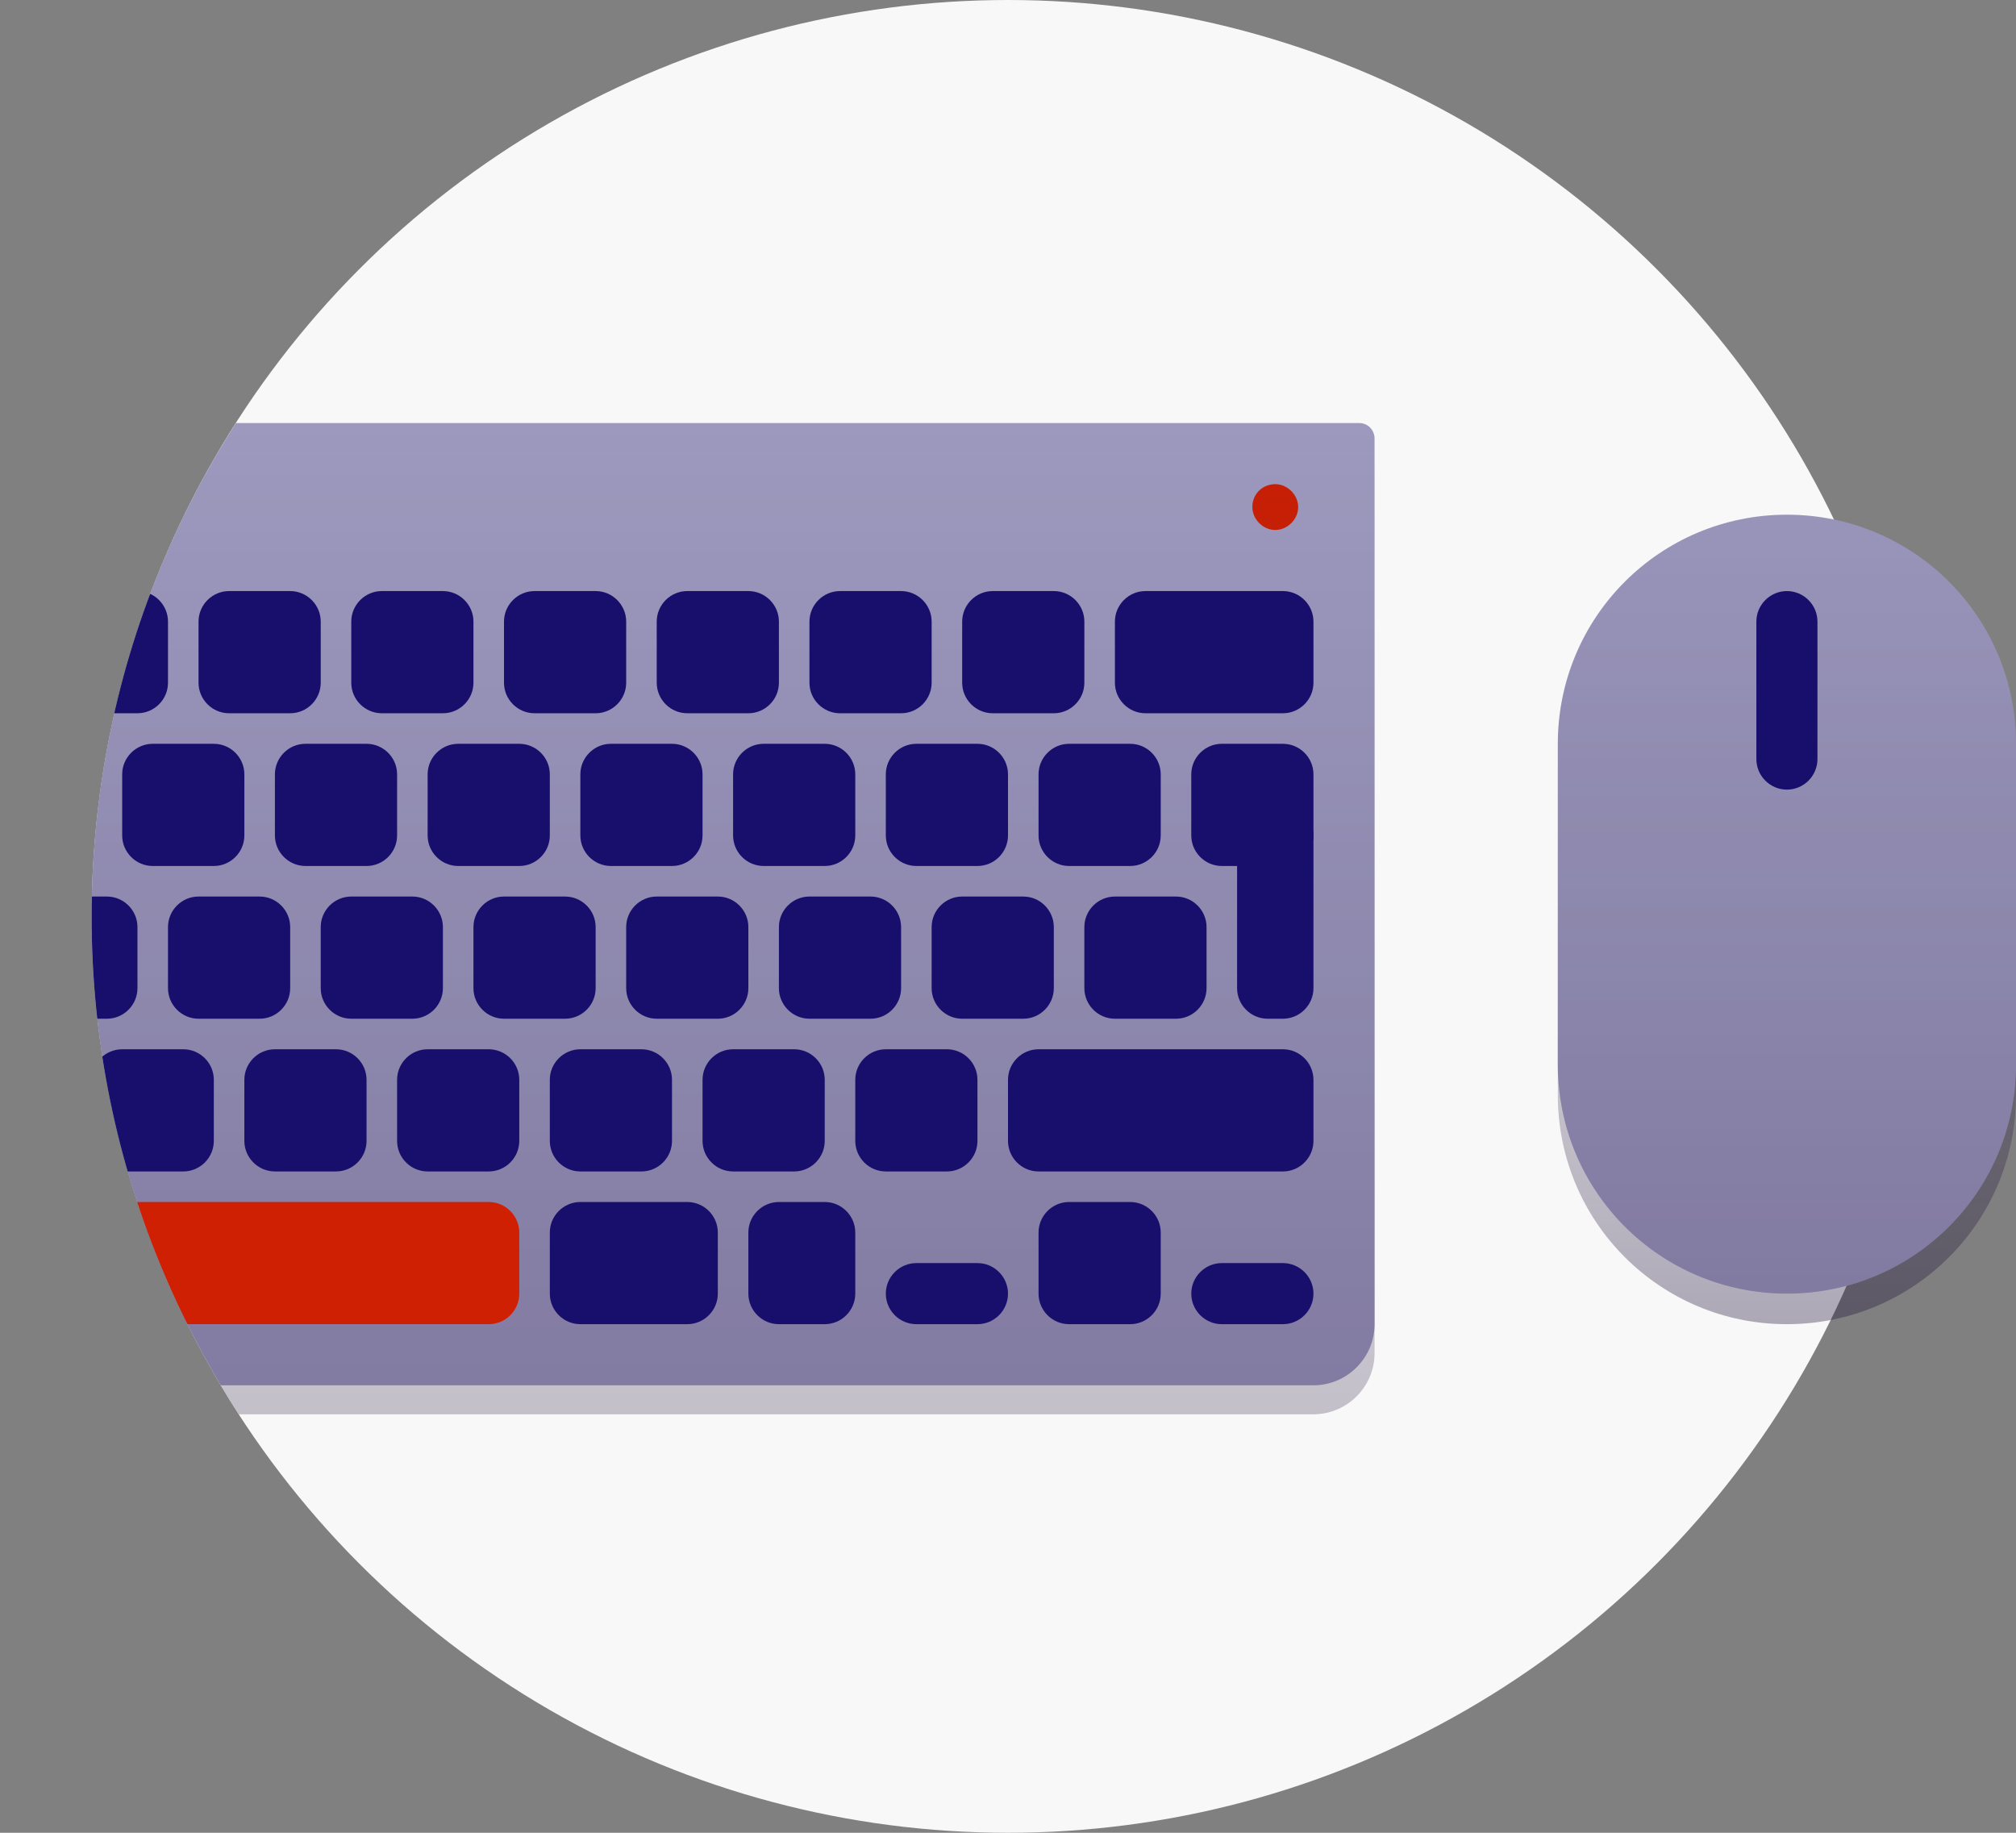 <?xml version="1.0" encoding="utf-8"?>
<!-- Generator: Adobe Illustrator 19.2.1, SVG Export Plug-In . SVG Version: 6.00 Build 0)  -->
<svg version="1.1" id="Layer_1" xmlns="http://www.w3.org/2000/svg" xmlns:xlink="http://www.w3.org/1999/xlink" x="0px" y="0px"
	 width="132px" height="120px" viewBox="0 0 132 120" style="enable-background:new 0 0 132 120;" xml:space="preserve">
<rect x="0" y="0" width="132" height="120" fill="#808080" stroke="none"/>
<style type="text/css">
	.st0{fill:#F8F8F8;}
	.st1{clip-path:url(#SVGID_2_);}
	.st2{opacity:0.35;fill:url(#SVGID_3_);}
	.st3{fill:#A39FC4;}
	.st4{fill:#D02003;}
	.st5{opacity:0.35;fill:url(#SVGID_4_);}
	.st6{fill:#180E6C;}
	.st7{opacity:0.35;fill:url(#SVGID_5_);}
	.st8{opacity:0.35;fill:url(#SVGID_6_);}
</style>
<title>svg-source</title>
<g>
	<circle class="st0" cx="66" cy="60" r="60"/>
	<g>
		<defs>
			<path id="SVGID_1_" d="M66,120L66,120C32.9,120,6,93.1,6,60v0C6,26.9,32.9,0,66,0h0c33.1,0,60,26.9,60,60v0
				C126,93.1,99.1,120,66,120z"/>
		</defs>
		<clipPath id="SVGID_2_">
			<use xlink:href="#SVGID_1_"  style="overflow:visible;"/>
		</clipPath>
		<g class="st1">
			<g>
				<linearGradient id="SVGID_3_" gradientUnits="userSpaceOnUse" x1="42.504" y1="15.917" x2="42.504" y2="128.921">
					<stop  offset="0" style="stop-color:#190A34;stop-opacity:0"/>
					<stop  offset="1" style="stop-color:#190A34"/>
				</linearGradient>
				<path class="st2" d="M-5,29.6h94c0.6,0,1,0.5,1,1v58c0,2.2-1.8,4-4,4H-5V29.6z"/>
			</g>
			<path class="st3" d="M-5,27.7h94c0.6,0,1,0.5,1,1v58c0,2.2-1.8,4-4,4H-5V27.7z"/>
			<path class="st4" d="M83.5,31.7L83.5,31.7c0.8,0,1.5,0.7,1.5,1.5v0c0,0.8-0.7,1.5-1.5,1.5l0,0c-0.8,0-1.5-0.7-1.5-1.5v0
				C82,32.3,82.7,31.7,83.5,31.7z"/>
			<linearGradient id="SVGID_4_" gradientUnits="userSpaceOnUse" x1="42.496" y1="14" x2="42.496" y2="127.004">
				<stop  offset="0" style="stop-color:#190A34;stop-opacity:0"/>
				<stop  offset="1" style="stop-color:#190A34"/>
			</linearGradient>
			<path class="st5" d="M-5,27.7h94c0.6,0,1,0.5,1,1v58c0,2.2-1.8,4-4,4H-5V27.7z"/>
			<g>
				<path class="st6" d="M84,86.7h-4c-1.1,0-2-0.9-2-2v0c0-1.1,0.9-2,2-2h4c1.1,0,2,0.9,2,2v0C86,85.8,85.1,86.7,84,86.7z"/>
				<path class="st6" d="M64,86.7h-4c-1.1,0-2-0.9-2-2v0c0-1.1,0.9-2,2-2h4c1.1,0,2,0.9,2,2v0C66,85.8,65.1,86.7,64,86.7z"/>
				<path class="st6" d="M74,86.7h-4c-1.1,0-2-0.9-2-2v-4c0-1.1,0.9-2,2-2h4c1.1,0,2,0.9,2,2v4C76,85.8,75.1,86.7,74,86.7z"/>
				<path class="st6" d="M84,76.7H68c-1.1,0-2-0.9-2-2v-4c0-1.1,0.9-2,2-2h16c1.1,0,2,0.9,2,2v4C86,75.8,85.1,76.7,84,76.7z"/>
				<path class="st6" d="M84,66.7h-1c-1.1,0-2-0.9-2-2v-10c0-1.1,0.9-2,2-2h1c1.1,0,2,0.9,2,2v10C86,65.8,85.1,66.7,84,66.7z"/>
				<path class="st6" d="M84,56.7h-4c-1.1,0-2-0.9-2-2v-4c0-1.1,0.9-2,2-2h4c1.1,0,2,0.9,2,2v4C86,55.8,85.1,56.7,84,56.7z"/>
				<path class="st6" d="M84,46.7h-9c-1.1,0-2-0.9-2-2v-4c0-1.1,0.9-2,2-2h9c1.1,0,2,0.9,2,2v4C86,45.8,85.1,46.7,84,46.7z"/>
				<path class="st6" d="M54,86.7h-3c-1.1,0-2-0.9-2-2v-4c0-1.1,0.9-2,2-2h3c1.1,0,2,0.9,2,2v4C56,85.8,55.1,86.7,54,86.7z"/>
				<path class="st6" d="M45,86.7h-7c-1.1,0-2-0.9-2-2v-4c0-1.1,0.9-2,2-2h7c1.1,0,2,0.9,2,2v4C47,85.8,46.1,86.7,45,86.7z"/>
				<path class="st4" d="M32,86.7H-7c-1.1,0-2-0.9-2-2v-4c0-1.1,0.9-2,2-2h39c1.1,0,2,0.9,2,2v4C34,85.8,33.1,86.7,32,86.7z"/>
				<path class="st6" d="M62,76.7h-4c-1.1,0-2-0.9-2-2v-4c0-1.1,0.9-2,2-2h4c1.1,0,2,0.9,2,2v4C64,75.8,63.1,76.7,62,76.7z"/>
				<path class="st6" d="M52,76.7h-4c-1.1,0-2-0.9-2-2v-4c0-1.1,0.9-2,2-2h4c1.1,0,2,0.9,2,2v4C54,75.8,53.1,76.7,52,76.7z"/>
				<path class="st6" d="M42,76.7h-4c-1.1,0-2-0.9-2-2v-4c0-1.1,0.9-2,2-2h4c1.1,0,2,0.9,2,2v4C44,75.8,43.1,76.7,42,76.7z"/>
				<path class="st6" d="M77,66.7h-4c-1.1,0-2-0.9-2-2v-4c0-1.1,0.9-2,2-2h4c1.1,0,2,0.9,2,2v4C79,65.8,78.1,66.7,77,66.7z"/>
				<path class="st6" d="M74,56.7h-4c-1.1,0-2-0.9-2-2v-4c0-1.1,0.9-2,2-2h4c1.1,0,2,0.9,2,2v4C76,55.8,75.1,56.7,74,56.7z"/>
				<path class="st6" d="M69,46.7h-4c-1.1,0-2-0.9-2-2v-4c0-1.1,0.9-2,2-2h4c1.1,0,2,0.9,2,2v4C71,45.8,70.1,46.7,69,46.7z"/>
				<path class="st6" d="M67,66.7h-4c-1.1,0-2-0.9-2-2v-4c0-1.1,0.9-2,2-2h4c1.1,0,2,0.9,2,2v4C69,65.8,68.1,66.7,67,66.7z"/>
				<path class="st6" d="M57,66.7h-4c-1.1,0-2-0.9-2-2v-4c0-1.1,0.9-2,2-2h4c1.1,0,2,0.9,2,2v4C59,65.8,58.1,66.7,57,66.7z"/>
				<path class="st6" d="M47,66.7h-4c-1.1,0-2-0.9-2-2v-4c0-1.1,0.9-2,2-2h4c1.1,0,2,0.9,2,2v4C49,65.8,48.1,66.7,47,66.7z"/>
				<path class="st6" d="M64,56.7h-4c-1.1,0-2-0.9-2-2v-4c0-1.1,0.9-2,2-2h4c1.1,0,2,0.9,2,2v4C66,55.8,65.1,56.7,64,56.7z"/>
				<path class="st6" d="M54,56.7h-4c-1.1,0-2-0.9-2-2v-4c0-1.1,0.9-2,2-2h4c1.1,0,2,0.9,2,2v4C56,55.8,55.1,56.7,54,56.7z"/>
				<path class="st6" d="M59,46.7h-4c-1.1,0-2-0.9-2-2v-4c0-1.1,0.9-2,2-2h4c1.1,0,2,0.9,2,2v4C61,45.8,60.1,46.7,59,46.7z"/>
				<path class="st6" d="M49,46.7h-4c-1.1,0-2-0.9-2-2v-4c0-1.1,0.9-2,2-2h4c1.1,0,2,0.9,2,2v4C51,45.8,50.1,46.7,49,46.7z"/>
				<path class="st6" d="M37,66.7h-4c-1.1,0-2-0.9-2-2v-4c0-1.1,0.9-2,2-2h4c1.1,0,2,0.9,2,2v4C39,65.8,38.1,66.7,37,66.7z"/>
				<path class="st6" d="M44,56.7h-4c-1.1,0-2-0.9-2-2v-4c0-1.1,0.9-2,2-2h4c1.1,0,2,0.9,2,2v4C46,55.8,45.1,56.7,44,56.7z"/>
				<path class="st6" d="M39,46.7h-4c-1.1,0-2-0.9-2-2v-4c0-1.1,0.9-2,2-2h4c1.1,0,2,0.9,2,2v4C41,45.8,40.1,46.7,39,46.7z"/>
				<path class="st6" d="M32,76.7h-4c-1.1,0-2-0.9-2-2v-4c0-1.1,0.9-2,2-2h4c1.1,0,2,0.9,2,2v4C34,75.8,33.1,76.7,32,76.7z"/>
				<path class="st6" d="M27,66.7h-4c-1.1,0-2-0.9-2-2v-4c0-1.1,0.9-2,2-2h4c1.1,0,2,0.9,2,2v4C29,65.8,28.1,66.7,27,66.7z"/>
				<path class="st6" d="M34,56.7h-4c-1.1,0-2-0.9-2-2v-4c0-1.1,0.9-2,2-2h4c1.1,0,2,0.9,2,2v4C36,55.8,35.1,56.7,34,56.7z"/>
				<path class="st6" d="M29,46.7h-4c-1.1,0-2-0.9-2-2v-4c0-1.1,0.9-2,2-2h4c1.1,0,2,0.9,2,2v4C31,45.8,30.1,46.7,29,46.7z"/>
				<path class="st6" d="M22,76.7h-4c-1.1,0-2-0.9-2-2v-4c0-1.1,0.9-2,2-2h4c1.1,0,2,0.9,2,2v4C24,75.8,23.1,76.7,22,76.7z"/>
				<path class="st6" d="M24,56.7h-4c-1.1,0-2-0.9-2-2v-4c0-1.1,0.9-2,2-2h4c1.1,0,2,0.9,2,2v4C26,55.8,25.1,56.7,24,56.7z"/>
				<path class="st6" d="M17,66.7h-4c-1.1,0-2-0.9-2-2v-4c0-1.1,0.9-2,2-2h4c1.1,0,2,0.9,2,2v4C19,65.8,18.1,66.7,17,66.7z"/>
				<path class="st6" d="M19,46.7h-4c-1.1,0-2-0.9-2-2v-4c0-1.1,0.9-2,2-2h4c1.1,0,2,0.9,2,2v4C21,45.8,20.1,46.7,19,46.7z"/>
				<path class="st6" d="M12,76.7H8c-1.1,0-2-0.9-2-2v-4c0-1.1,0.9-2,2-2h4c1.1,0,2,0.9,2,2v4C14,75.8,13.1,76.7,12,76.7z"/>
				<path class="st6" d="M7,66.7H3c-1.1,0-2-0.9-2-2v-4c0-1.1,0.9-2,2-2h4c1.1,0,2,0.9,2,2v4C9,65.8,8.1,66.7,7,66.7z"/>
				<path class="st6" d="M14,56.7h-4c-1.1,0-2-0.9-2-2v-4c0-1.1,0.9-2,2-2h4c1.1,0,2,0.9,2,2v4C16,55.8,15.1,56.7,14,56.7z"/>
				<path class="st6" d="M9,46.7H5c-1.1,0-2-0.9-2-2v-4c0-1.1,0.9-2,2-2h4c1.1,0,2,0.9,2,2v4C11,45.8,10.1,46.7,9,46.7z"/>
				<path class="st6" d="M-1,46.7h-4c-1.1,0-2-0.9-2-2v-4c0-1.1,0.9-2,2-2h4c1.1,0,2,0.9,2,2v4C1,45.8,0.1,46.7-1,46.7z"/>
				<path class="st6" d="M2,76.7h-4c-1.1,0-2-0.9-2-2v-4c0-1.1,0.9-2,2-2h4c1.1,0,2,0.9,2,2v4C4,75.8,3.1,76.7,2,76.7z"/>
				<path class="st6" d="M4,56.7H0c-1.1,0-2-0.9-2-2v-4c0-1.1,0.9-2,2-2h4c1.1,0,2,0.9,2,2v4C6,55.8,5.1,56.7,4,56.7z"/>
			</g>
		</g>
	</g>
	<g>
		<linearGradient id="SVGID_5_" gradientUnits="userSpaceOnUse" x1="117" y1="38.917" x2="117" y2="89.007">
			<stop  offset="0" style="stop-color:#190A34;stop-opacity:0"/>
			<stop  offset="1" style="stop-color:#190A34"/>
		</linearGradient>
		<path class="st7" d="M117,86.7L117,86.7c-8.3,0-15-6.7-15-15v-21c0-8.3,6.7-15,15-15h0c8.3,0,15,6.7,15,15v21
			C132,80,125.3,86.7,117,86.7z"/>
		<path class="st3" d="M117,84.7L117,84.7c-8.3,0-15-6.7-15-15v-21c0-8.3,6.7-15,15-15h0c8.3,0,15,6.7,15,15v21
			C132,78,125.3,84.7,117,84.7z"/>
		<linearGradient id="SVGID_6_" gradientUnits="userSpaceOnUse" x1="117" y1="10.5" x2="117" y2="118.2">
			<stop  offset="0" style="stop-color:#190A34;stop-opacity:0"/>
			<stop  offset="1" style="stop-color:#190A34"/>
		</linearGradient>
		<path class="st8" d="M117,84.7L117,84.7c-8.3,0-15-6.7-15-15v-21c0-8.3,6.7-15,15-15h0c8.3,0,15,6.7,15,15v21
			C132,78,125.3,84.7,117,84.7z"/>
		<path class="st6" d="M117,51.7L117,51.7c-1.1,0-2-0.9-2-2v-9c0-1.1,0.9-2,2-2l0,0c1.1,0,2,0.9,2,2v9C119,50.8,118.1,51.7,117,51.7
			z"/>
	</g>
</g>
</svg>
